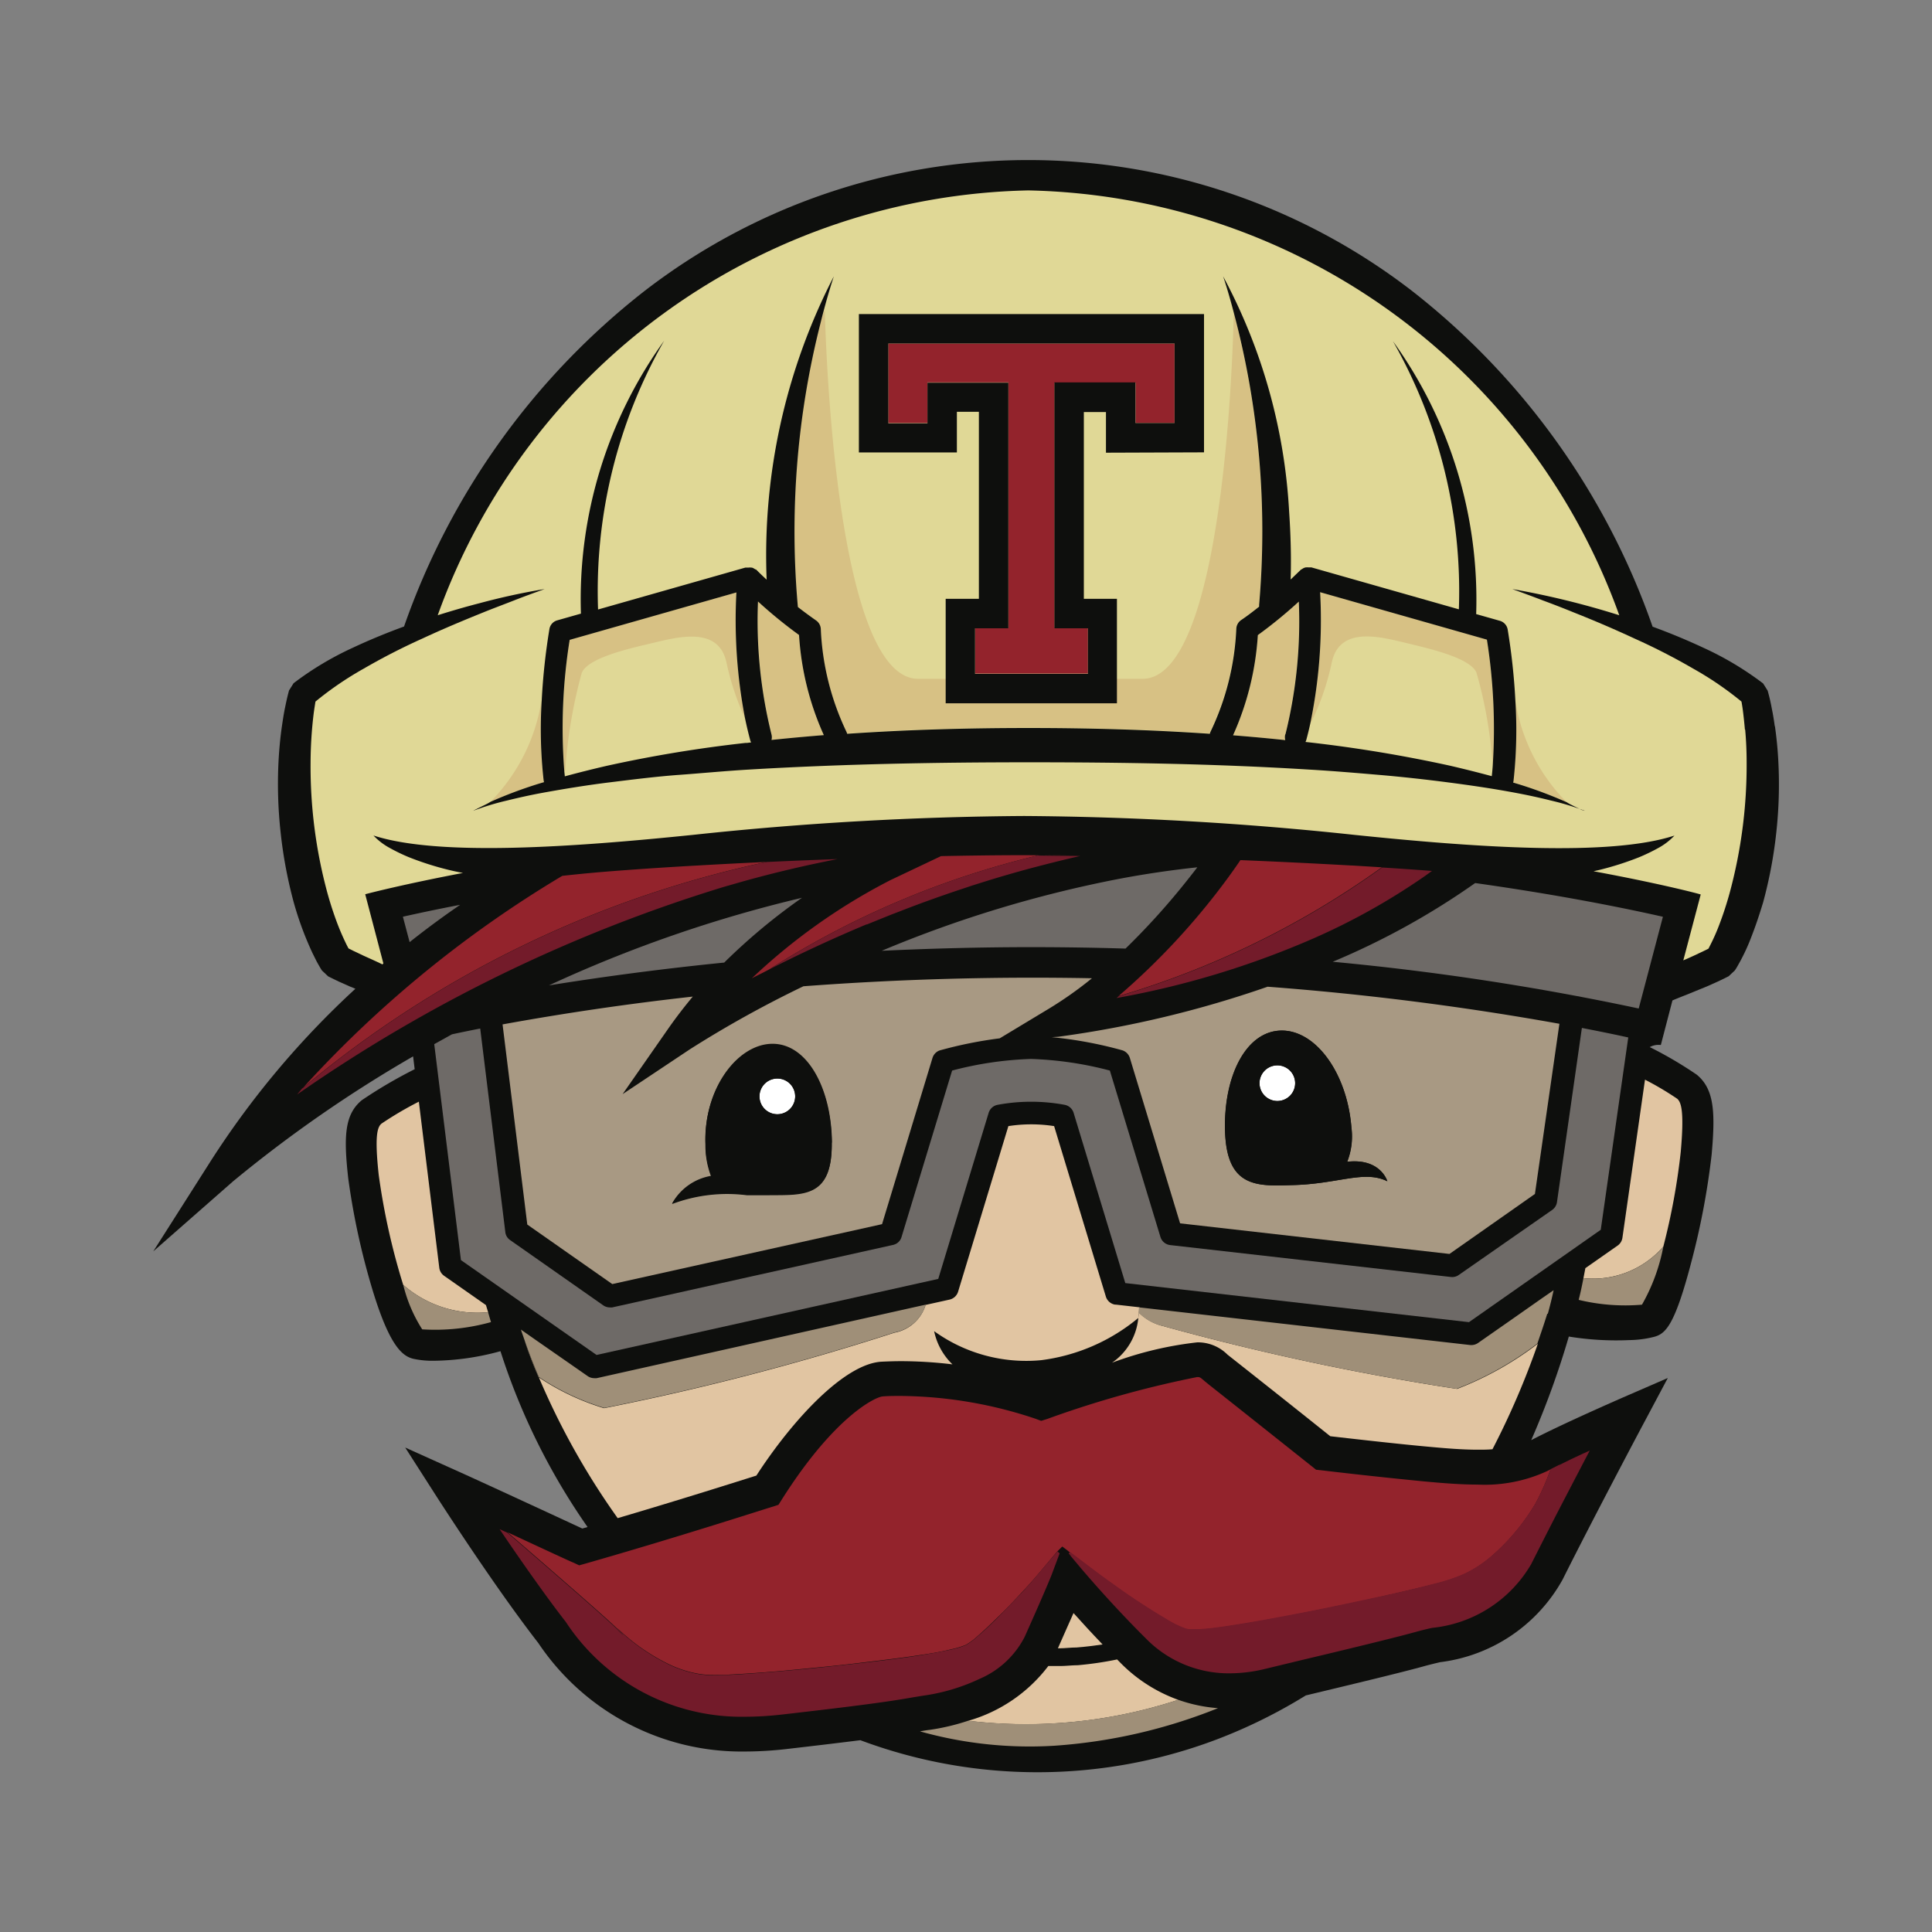 <svg xmlns="http://www.w3.org/2000/svg" width="100%" height="100%" viewBox="-0.64 -0.64 33.28 33.28"><rect x="-0.64" y="-0.64" width="33.28" height="33.28" fill="#808080" stroke="none"/><path fill="#0e0f0d" d="M29.931 11.868c-.013-.1-.029-.2-.05-.3a3.189 3.189 0 00-.072-.311l-.078-.124a5.4 5.4 0 00-1.02-.611 10.91 10.91 0 00-.884-.367 12.6 12.6 0 00-4.143-5.783 10.817 10.817 0 00-13.221 0 12.6 12.6 0 00-4.143 5.78c-.3.11-.593.23-.883.366a5.378 5.378 0 00-1.02.611l-.078.124c-.031.112-.051.208-.072.311s-.035.2-.05.3c-.029.2-.048.405-.059.609a7.654 7.654 0 00.036 1.227 7.757 7.757 0 00.226 1.205 5.637 5.637 0 00.325.877l.072.144c.056.1.066.117.089.152l.106.1c.069.035.126.062.188.092l.182.081.1.041a15.073 15.073 0 00-2.5 2.98L2 20.916l1.376-1.208a22.633 22.633 0 013.1-2.151l.027.221a8.045 8.045 0 00-.911.534c-.3.248-.313.632-.233 1.349a12.437 12.437 0 00.364 1.735c.32 1.125.555 1.324.761 1.371a1.553 1.553 0 00.348.033 4.474 4.474 0 001.149-.165 11.288 11.288 0 001.5 3.029l-.09.026c-.375-.174-1.688-.782-2.129-.98l-.922-.415.545.851c.04.061.981 1.529 1.749 2.518a4.214 4.214 0 003.56 1.867 6.385 6.385 0 00.7-.041c.554-.064.97-.114 1.286-.154a8.714 8.714 0 006.139-.013 8.982 8.982 0 001.534-.758c.786-.189 1.647-.394 2.072-.513.068-.018.153-.039.242-.06a2.806 2.806 0 002.109-1.421c.532-1.065 1.4-2.7 1.408-2.713l.405-.761-.79.343c-.042.019-1.043.455-1.563.728a14.828 14.828 0 00.648-1.785 5.076 5.076 0 001.04.061 1.813 1.813 0 00.421-.054c.206-.052.366-.19.665-1.351a13.017 13.017 0 00.334-1.788c.066-.735.045-1.129-.255-1.378a6.788 6.788 0 00-.811-.476.314.314 0 01.191-.036l.2-.768c.071-.03.147-.061.233-.094l.367-.15.181-.081c.063-.03.119-.056.188-.092l.106-.1a.93.93 0 00.049-.08 3.365 3.365 0 00.238-.505c.076-.194.14-.39.2-.587a7.742 7.742 0 00.227-1.205 7.584 7.584 0 00.035-1.223c-.01-.2-.03-.408-.059-.609z"/><path fill="#e1c5a2" d="M18.351 27.687c-.149.022-.3.041-.446.052-.1 0-.2.014-.288.014h-.034c.115-.257.2-.456.269-.607.135.151.306.338.5.54"/><path fill="#a89983" d="M18.17 16.211a6.545 6.545 0 01-.735.52l-.854.515a7.222 7.222 0 00-1.026.206.147.147 0 00-.044.019.2.2 0 00-.088.112l-.869 2.864-4.647 1.032-1.464-1.025-.426-3.448a47.687 47.687 0 013.277-.479 8.073 8.073 0 00-.414.539l-.795 1.141 1.157-.771a18.979 18.979 0 011.958-1.087 52.91 52.91 0 014.965-.138zM10.938 20.1a2.683 2.683 0 011.287-.151h.37c.6-.006 1.1.051 1.093-.893s-.429-1.708-1.03-1.7-1.183.779-1.147 1.723a1.5 1.5 0 00.1.551.949.949 0 00-.677.476zM26.222 16.994l-.422 2.933-1.472 1.033-4.64-.527-.866-2.851a.2.2 0 00-.133-.131 7.076 7.076 0 00-1.212-.225l.111-.007a18.444 18.444 0 003.607-.862 49.236 49.236 0 015.025.638zm-2.965 2.714c-.006-.023-.133-.4-.692-.336a1.192 1.192 0 00.073-.59c-.074-.942-.622-1.691-1.223-1.67s-.986.8-.953 1.747.537.937 1.138.915c.808-.015 1.251-.263 1.656-.067z"/><path fill="#fff" d="M21.67 18.012a.307.307 0 11-.313-.3.307.307 0 01.313.3M13.058 18.238a.308.308 0 11-.315-.3.307.307 0 01.315.3"/><path fill="#e1c5a2" d="M28.247 18.284a5.236 5.236 0 00-.551-.326l-.389 2.726a.2.2 0 01-.082.132l-.556.389-.033.172a1.6 1.6 0 001.376-.544 11.424 11.424 0 00.3-1.631c.063-.707.007-.859-.064-.918M19.654 28.64a2.657 2.657 0 01-.98-.623l-.071-.072a5.892 5.892 0 01-.683.1c-.1 0-.191.013-.293.013h-.209a2.642 2.642 0 01-1.38.944 8.41 8.41 0 003.615-.36M7.768 21.964l-.037-.123-.723-.506a.2.2 0 01-.081-.136l-.352-2.862a6.045 6.045 0 00-.643.378c-.07.058-.123.2-.048.886a11.711 11.711 0 00.421 1.891 1.937 1.937 0 001.462.472M18.574 21.834a.2.2 0 01-.164-.137l-.892-2.939a2.563 2.563 0 00-.788 0l-.867 2.855a.2.2 0 01-.144.133l-.415.092a.694.694 0 01-.539.479 44.075 44.075 0 01-5 1.3 4.225 4.225 0 01-1.127-.533 9.21 9.21 0 01-.247-.638A12.711 12.711 0 0010 25.511c1.116-.329 2.08-.636 2.389-.733.628-.968 1.522-1.929 2.158-1.962.11-.005.224-.009.336-.009a7.517 7.517 0 01.884.055 1.106 1.106 0 01-.316-.572 2.71 2.71 0 001.843.5 3.256 3.256 0 001.675-.728l.02-.183-.415-.047"/><path fill="#e1c5a2" d="M19.413 22.206a.869.869 0 01-.434-.236l-.011.094a1.053 1.053 0 01-.453.77 6.139 6.139 0 011.469-.351.721.721 0 01.52.211 364.19 364.19 0 011.771 1.406c.271.031 1.131.13 1.672.179.312.029.594.053.87.053.089 0 .172 0 .252-.008a13.771 13.771 0 00.782-1.818 5.627 5.627 0 01-1.391.779 43.875 43.875 0 01-5.047-1.078"/><path fill="#e0d896" d="M29.417 11.926a8.618 8.618 0 00-.029-.281 3.099 3.099 0 00-.03-.2 5.689 5.689 0 00-.834-.569 10.812 10.812 0 00-1-.513 19.752 19.752 0 00-1.044-.449q-.264-.108-.532-.207c-.178-.069-.357-.134-.537-.2a14.342 14.342 0 011.842.451A11.056 11.056 0 0017.074 2.64 11.053 11.053 0 006.9 9.958c.238-.075.478-.145.719-.207.371-.1.745-.182 1.123-.244-.181.065-.36.13-.538.2s-.355.135-.531.207c-.352.142-.7.288-1.045.449a11 11 0 00-1 .513 5.716 5.716 0 00-.834.569c-.01.064-.021.133-.03.2a7.171 7.171 0 00-.054.849A8.318 8.318 0 005 14.743c.05.181.108.359.174.533.033.086.069.172.107.254.019.041.038.082.058.121l.024.046.084.042.168.08c.094.043.224.1.332.153l.017-.016-.313-1.192c.066-.018.66-.172 1.684-.367a4.58 4.58 0 01-.248-.053 5.231 5.231 0 01-.686-.219 3.165 3.165 0 01-.323-.156 1.112 1.112 0 01-.285-.217c1.125.367 3.449.2 5.516-.012A56.645 56.645 0 0117 13.416a56.622 56.622 0 015.688.325c2.067.214 4.392.38 5.516.012a1.109 1.109 0 01-.284.217 3.245 3.245 0 01-.324.156 5.193 5.193 0 01-.686.219l-.1.023c1.123.208 1.777.378 1.846.4l-.3 1.135c.061-.026.122-.053.18-.08l.169-.08.085-.042.023-.046a3.403 3.403 0 00.166-.375c.066-.173.124-.352.174-.533a8.429 8.429 0 00.294-2.249c0-.19-.008-.379-.025-.568"/><path fill="#d7c184" d="M21.731 9.721a8.054 8.054 0 01-.231 2.288.186.186 0 000 .1c-.3-.032-.6-.059-.9-.083a4.946 4.946 0 00.427-1.726 7.9 7.9 0 00.706-.577M13.124 10.3a4.917 4.917 0 00.427 1.725q-.451.036-.9.083a.19.19 0 000-.1 8.109 8.109 0 01-.232-2.288 7.975 7.975 0 00.707.577M25.426 12.811l-.006.025.1.03a7.581 7.581 0 01.823.309 3.186 3.186 0 01-.882-1.757 8.008 8.008 0 01-.032 1.392M12.046 9.561l-2.872.817a9.575 9.575 0 00-.092 2.266l.015-.009a8.421 8.421 0 01.284-1.684c.1-.24.7-.393 1.158-.5s1.192-.328 1.334.317a4.634 4.634 0 00.324.974 8.943 8.943 0 01-.151-2.18M22.1 9.561a8.778 8.778 0 01-.174 2.283 4.456 4.456 0 00.376-1.078c.142-.645.874-.426 1.334-.317s1.06.263 1.158.5a7.644 7.644 0 01.278 1.6 9.813 9.813 0 00-.1-2.178l-2.872-.81M13.1 9.81c.1.082.209.161.313.231a.19.19 0 01.082.153 4.558 4.558 0 00.44 1.762.281.281 0 01.014.038c1.04-.071 2.083-.1 3.124-.1s2.084.031 3.123.1a.192.192 0 01.015-.04 4.554 4.554 0 00.44-1.762.191.191 0 01.083-.153c.1-.068.2-.145.3-.223l.013-.037a14.656 14.656 0 00-.435-5.031c-.013.659-.17 6.305-1.571 6.305h-3.865c-1.488 0-1.608-6.366-1.608-6.366l-.077.226A14.587 14.587 0 0013.1 9.81M8.728 12.835l-.006-.025a7.918 7.918 0 01-.033-1.394 3.188 3.188 0 01-.884 1.759 7.5 7.5 0 01.824-.31l.1-.03"/><path fill="#9f8f78" d="M26.636 21.377c-.024.122-.043.22-.082.374a3.406 3.406 0 001.09.083 3.238 3.238 0 00.368-1 1.6 1.6 0 01-1.376.544M15.207 29.184a6.99 6.99 0 002.307.248 9.219 9.219 0 002.827-.648 2.621 2.621 0 01-.686-.144 8.408 8.408 0 01-3.615.36 3.8 3.8 0 01-.665.158c-.056.006-.1.014-.167.026M7.818 22.135a5.512 5.512 0 01-.05-.171 1.936 1.936 0 01-1.462-.472 2.532 2.532 0 00.327.767 3.574 3.574 0 001.185-.125M8.642 23.079a4.218 4.218 0 001.127.533 44.075 44.075 0 005-1.3.694.694 0 00.539-.479L9.638 23.1a.26.26 0 01-.042 0 .2.2 0 01-.112-.035l-.221-.154-.663-.461-.267-.187.015.045.046.132c.019.056.1.292.248.638M26.022 21.991a6.87 6.87 0 00.1-.406l-.2.138-.529.371-.573.4a.2.2 0 01-.1.035.2.2 0 01-.035 0l-5.705-.649-.01.089a.868.868 0 00.434.236 43.846 43.846 0 005.047 1.078 5.623 5.623 0 001.391-.779l.008-.023.073-.215c.031-.091.06-.183.09-.276"/><path fill="#6e6a67" d="M19.985 14.3c-.045.058-.094.122-.147.188a12.356 12.356 0 01-1.09 1.212q-.777-.024-1.6-.025c-.9 0-1.772.024-2.6.063a20.682 20.682 0 014.083-1.238c.442-.084.894-.151 1.354-.2M13.175 14.825a10.337 10.337 0 00-1.34 1.116 51.13 51.13 0 00-3.019.393 22.911 22.911 0 014.359-1.509M27.408 17.23l-.474 3.314-2.27 1.591-5.92-.673-.891-2.935a.2.2 0 00-.155-.136 3.167 3.167 0 00-1.152 0 .2.2 0 00-.155.136l-.869 2.863-5.886 1.31L7.3 21.066l-.46-3.72.305-.169q.217-.047.487-.1l.433 3.51a.19.19 0 00.082.134l1.605 1.125a.2.2 0 00.111.035.226.226 0 00.043 0l4.84-1.077a.239.239 0 00.048-.018.194.194 0 00.095-.116l.872-2.869a6.054 6.054 0 011.359-.2 6.064 6.064 0 011.358.2l.872 2.869a.2.2 0 00.164.137l4.84.55a.194.194 0 00.133-.034L26.1 20.2a.2.2 0 00.08-.133l.429-3c.322.062.591.118.8.164M28.005 15.151l-.417 1.581a45.562 45.562 0 00-5.271-.805 12.839 12.839 0 002.454-1.356c1.516.214 2.629.444 3.234.581M6.3 15.151l.116.438c.324-.258.621-.472.871-.643-.408.078-.741.15-.987.205"/><path fill="#93232c" d="M22.641 14.269q-.957-.054-1.914-.093c-.037.055-.112.164-.22.312a12.175 12.175 0 01-1.88 2.03 15.061 15.061 0 004.536-2.218l-.522-.032M17.967 14.1c-.323 0-.647-.008-.97-.009-.476 0-.951.007-1.427.016l-.877.416-.013.007a10.314 10.314 0 00-2.369 1.682c.095-.05.2-.1.3-.154a15.107 15.107 0 014.635-1.964c.24 0 .48 0 .72.007M12.574 14.207q-.609.028-1.219.063-.706.039-1.409.093a26.754 26.754 0 00-.9.084 19.617 19.617 0 00-4.569 3.765l.085-.1a18.406 18.406 0 018.01-3.906M26.068 24.671l-.054.028a2.566 2.566 0 01-1.2.234c-.3 0-.6-.025-.925-.055a86.14 86.14 0 01-1.774-.192l-.085-.009-.067-.054c-.01-.007-.98-.78-1.764-1.4l-.087-.071c-.083-.071-.083-.071-.132-.071a17.7 17.7 0 00-2.585.723l-.1.031-.1-.037a7.466 7.466 0 00-2.321-.392c-.1 0-.206 0-.306.008-.126.006-.834.343-1.74 1.775l-.058.092-.1.033c-.015 0-1.573.508-3.226.98l-.107.03-.1-.047c-.011 0-.656-.3-1.271-.586l.136.063c.607.524 1.77 1.532 1.9 1.672.018.02.043.045.072.072-.03-.034-.059-.069-.088-.1a3.471 3.471 0 00.894.628 1.956 1.956 0 00.508.165 1.591 1.591 0 00.261.022c.09 0 .182 0 .273-.007.363-.019.73-.046 1.1-.082s.731-.069 1.1-.114.729-.085 1.09-.141c.181-.026.361-.056.537-.1a1.438 1.438 0 00.245-.074 1.067 1.067 0 00.2-.147c.136-.117.267-.247.4-.376s.257-.262.384-.4c.214-.224.4-.462.6-.693l.08-.079c.043.031.086.063.129.1.249.186.507.387.755.561a11.493 11.493 0 00.98.638 1.523 1.523 0 00.253.118.137.137 0 00.028.007.12.12 0 00.031.007h.198c.189-.013.381-.041.573-.071.383-.06.768-.129 1.15-.205s.766-.152 1.146-.236.763-.17 1.14-.265a3.153 3.153 0 00.543-.178 2.105 2.105 0 00.476-.314 3.7 3.7 0 00.749-.9 4.062 4.062 0 00.258-.585M18.918 6.647h.674v-1.37h-4.931v1.37h.674v-.7h1.395v4.231h-.574v.785H18.1v-.785h-.574V5.952h1.395v.7"/><path fill="#731b2a" d="M24.021 14.362q-.419-.032-.838-.058h-.016a15.06 15.06 0 01-4.536 2.216l-.038.032a15.141 15.141 0 003.385-1.024 11.363 11.363 0 001.906-1.063c.048-.033.094-.068.14-.1M17.247 14.094a15.1 15.1 0 00-4.635 1.964 25.012 25.012 0 011.672-.774h.01l.2-.081.064-.026.172-.069.1-.038.157-.061.119-.045.147-.055.139-.05.137-.049.158-.055.126-.043.187-.062.1-.034.3-.094q.327-.1.668-.193c.3-.08.6-.156.9-.224-.24 0-.48-.005-.72-.007M12.574 14.207a18.406 18.406 0 00-8.01 3.906l-.085.1a26.233 26.233 0 017.344-3.574l.314-.09c.535-.15 1.086-.281 1.651-.391q-.606.022-1.213.05M26.649 24.39l-.03.014-.062.029-.05.023-.04.019-.061.029-.026.013-.068.033-.015.008-.072.035h-.008l-.148.075a4.061 4.061 0 01-.258.585 3.71 3.71 0 01-.748.9 2.106 2.106 0 01-.476.314 3.168 3.168 0 01-.543.178c-.377.1-.758.184-1.14.265s-.763.163-1.146.236-.767.146-1.15.205c-.192.03-.384.058-.573.071h-.198a.114.114 0 01-.03-.007.115.115 0 01-.028-.007 1.5 1.5 0 01-.253-.117 11.591 11.591 0 01-.98-.638c-.248-.174-.506-.375-.755-.561l-.022.031.047.041-.033-.025.209.249.024.028c.107.125.553.643 1.083 1.168a1.992 1.992 0 001.448.6 2.583 2.583 0 00.593-.073l.6-.145c.619-.147 1.3-.311 1.759-.429l.088-.023.175-.047a4.84 4.84 0 01.269-.066 2.232 2.232 0 001.706-1.1c.111-.221.235-.465.363-.715.178-.347.363-.7.528-1.017l.077-.147.04-.076-.094.044M17.613 26.118l-.036-.034c-.207.231-.391.469-.6.693-.127.135-.254.268-.384.4s-.261.26-.4.376a1.068 1.068 0 01-.2.147 1.424 1.424 0 01-.245.074c-.176.039-.356.069-.537.1-.361.056-.726.1-1.09.141s-.731.081-1.1.114-.732.063-1.1.082c-.092 0-.183.007-.273.007a1.577 1.577 0 01-.261-.022 1.958 1.958 0 01-.508-.165 3.478 3.478 0 01-.893-.628c.036.045.076.086.114.129l-.027-.025a1.21 1.21 0 01-.072-.072c-.129-.14-1.292-1.148-1.9-1.672l-.136-.063c.108.159.225.332.348.508.178.256.365.519.548.767.083.112.165.221.245.323a3.618 3.618 0 003.085 1.634 5.635 5.635 0 00.63-.037l.149-.017.137-.016c1.386-.159 1.767-.227 1.978-.264l.152-.025.061-.009a3.351 3.351 0 00.935-.284 1.562 1.562 0 00.778-.725c.384-.858.462-1.063.465-1.071l.135-.361"/><path fill="#0e0f0d" d="M21.369 18.325a.307.307 0 10-.313-.3.308.308 0 00.313.3zm1.889 1.383c-.406-.2-.849.052-1.656.067-.6.021-1.105.028-1.138-.915s.351-1.726.953-1.747 1.149.728 1.223 1.67a1.191 1.191 0 01-.073.59c.559-.067.686.313.692.336zM12.759 18.553a.307.307 0 10-.316-.3.307.307 0 00.316.3zm.928.494c.009.944-.491.887-1.093.893h-.37a2.683 2.683 0 00-1.287.151.95.95 0 01.677-.477 1.493 1.493 0 01-.1-.551c-.036-.943.546-1.717 1.147-1.723s1.021.758 1.03 1.7zM25.073 12.556c-.006.083-.013.142-.016.174a20.917 20.917 0 00-.718-.18 23.837 23.837 0 00-2.406-.4l-.085-.009a.294.294 0 00.014-.036 6.02 6.02 0 00.065-.265 8.778 8.778 0 00.173-2.279l2.873.817a9.821 9.821 0 01.1 2.178zm-3.573-.547a.186.186 0 000 .1c-.3-.032-.6-.059-.9-.083a4.946 4.946 0 00.427-1.726 7.916 7.916 0 00.706-.577 8.054 8.054 0 01-.231 2.288zm-8.851.1a.19.19 0 000-.1 8.109 8.109 0 01-.232-2.288 7.918 7.918 0 00.707.577 4.917 4.917 0 00.427 1.725q-.451.036-.9.083zm-.434.047a22.641 22.641 0 00-2.408.397 19.82 19.82 0 00-.718.18c0-.019-.005-.048-.008-.085a9.575 9.575 0 01.092-2.266l2.872-.817a8.938 8.938 0 00.151 2.18c.026.123.055.246.088.369a.237.237 0 00.014.035l-.085.01zm14.4 1.16l-.072-.035-.12-.059a.744.744 0 01-.075-.043 7.6 7.6 0 00-.823-.309l-.1-.03.006-.025a8.016 8.016 0 00.032-1.392 10.978 10.978 0 00-.132-1.218.189.189 0 00-.134-.151l-.409-.116a7.612 7.612 0 00-1.433-4.7 8.706 8.706 0 011.135 4.618l-2.539-.722h-.011a.24.24 0 00-.033 0H21.9a.158.158 0 00-.042 0h-.007a.141.141 0 00-.033.011l-.011.005-.025.017h-.006l-.007.006-.177.17c.008-.237.009-.6-.018-1.045l-.008-.128a9.681 9.681 0 00-1.137-4.05c.007.02.085.247.185.63a14.659 14.659 0 01.435 5.031v.029l-.01.008c-.1.079-.2.156-.3.223a.191.191 0 00-.083.153 4.554 4.554 0 01-.44 1.762.193.193 0 00-.016.044c-1.039-.071-2.082-.1-3.123-.1s-2.084.029-3.124.1a.269.269 0 00-.014-.038 4.558 4.558 0 01-.44-1.762.19.19 0 00-.082-.153c-.1-.07-.21-.15-.313-.231a14.592 14.592 0 01.391-4.895c.12-.482.22-.773.228-.8a10.488 10.488 0 00-1.157 5.224 4.675 4.675 0 01-.177-.17l-.008-.006h-.007l-.025-.015-.012-.007a.092.092 0 00-.031-.01h-.007a.169.169 0 00-.042 0H12.2l-2.538.722A8.7 8.7 0 0110.8 5.23a7.622 7.622 0 00-1.433 4.7l-.408.116a.187.187 0 00-.135.151 11.04 11.04 0 00-.132 1.217 7.932 7.932 0 00.033 1.394l.006.025-.1.03a7.511 7.511 0 00-.824.31.732.732 0 01-.075.042l-.12.059-.062.031-.04.022a4.533 4.533 0 01.578-.176c.2-.049.392-.092.589-.129.4-.073.791-.137 1.19-.186s.8-.1 1.2-.129.8-.068 1.2-.091c1.6-.095 3.21-.125 4.818-.125s3.215.026 4.818.125c.4.023.8.057 1.2.091s.8.078 1.2.13.8.111 1.19.185c.2.038.393.08.588.129a4.512 4.512 0 01.579.176l-.031-.018z"/><path fill="#0e0f0d" d="M17.523 5.952v4.231h.577v.785h-1.944v-.785h.574V5.952h-1.394v.7h-.674V5.277h4.931v1.37h-.674v-.7h-1.4zm2.577 1.2V4.77h-5.945v2.384h1.688v-.7h.379v3.221h-.572v1.8h2.95v-1.8h-.57V6.458h.381v.7z"/></svg>